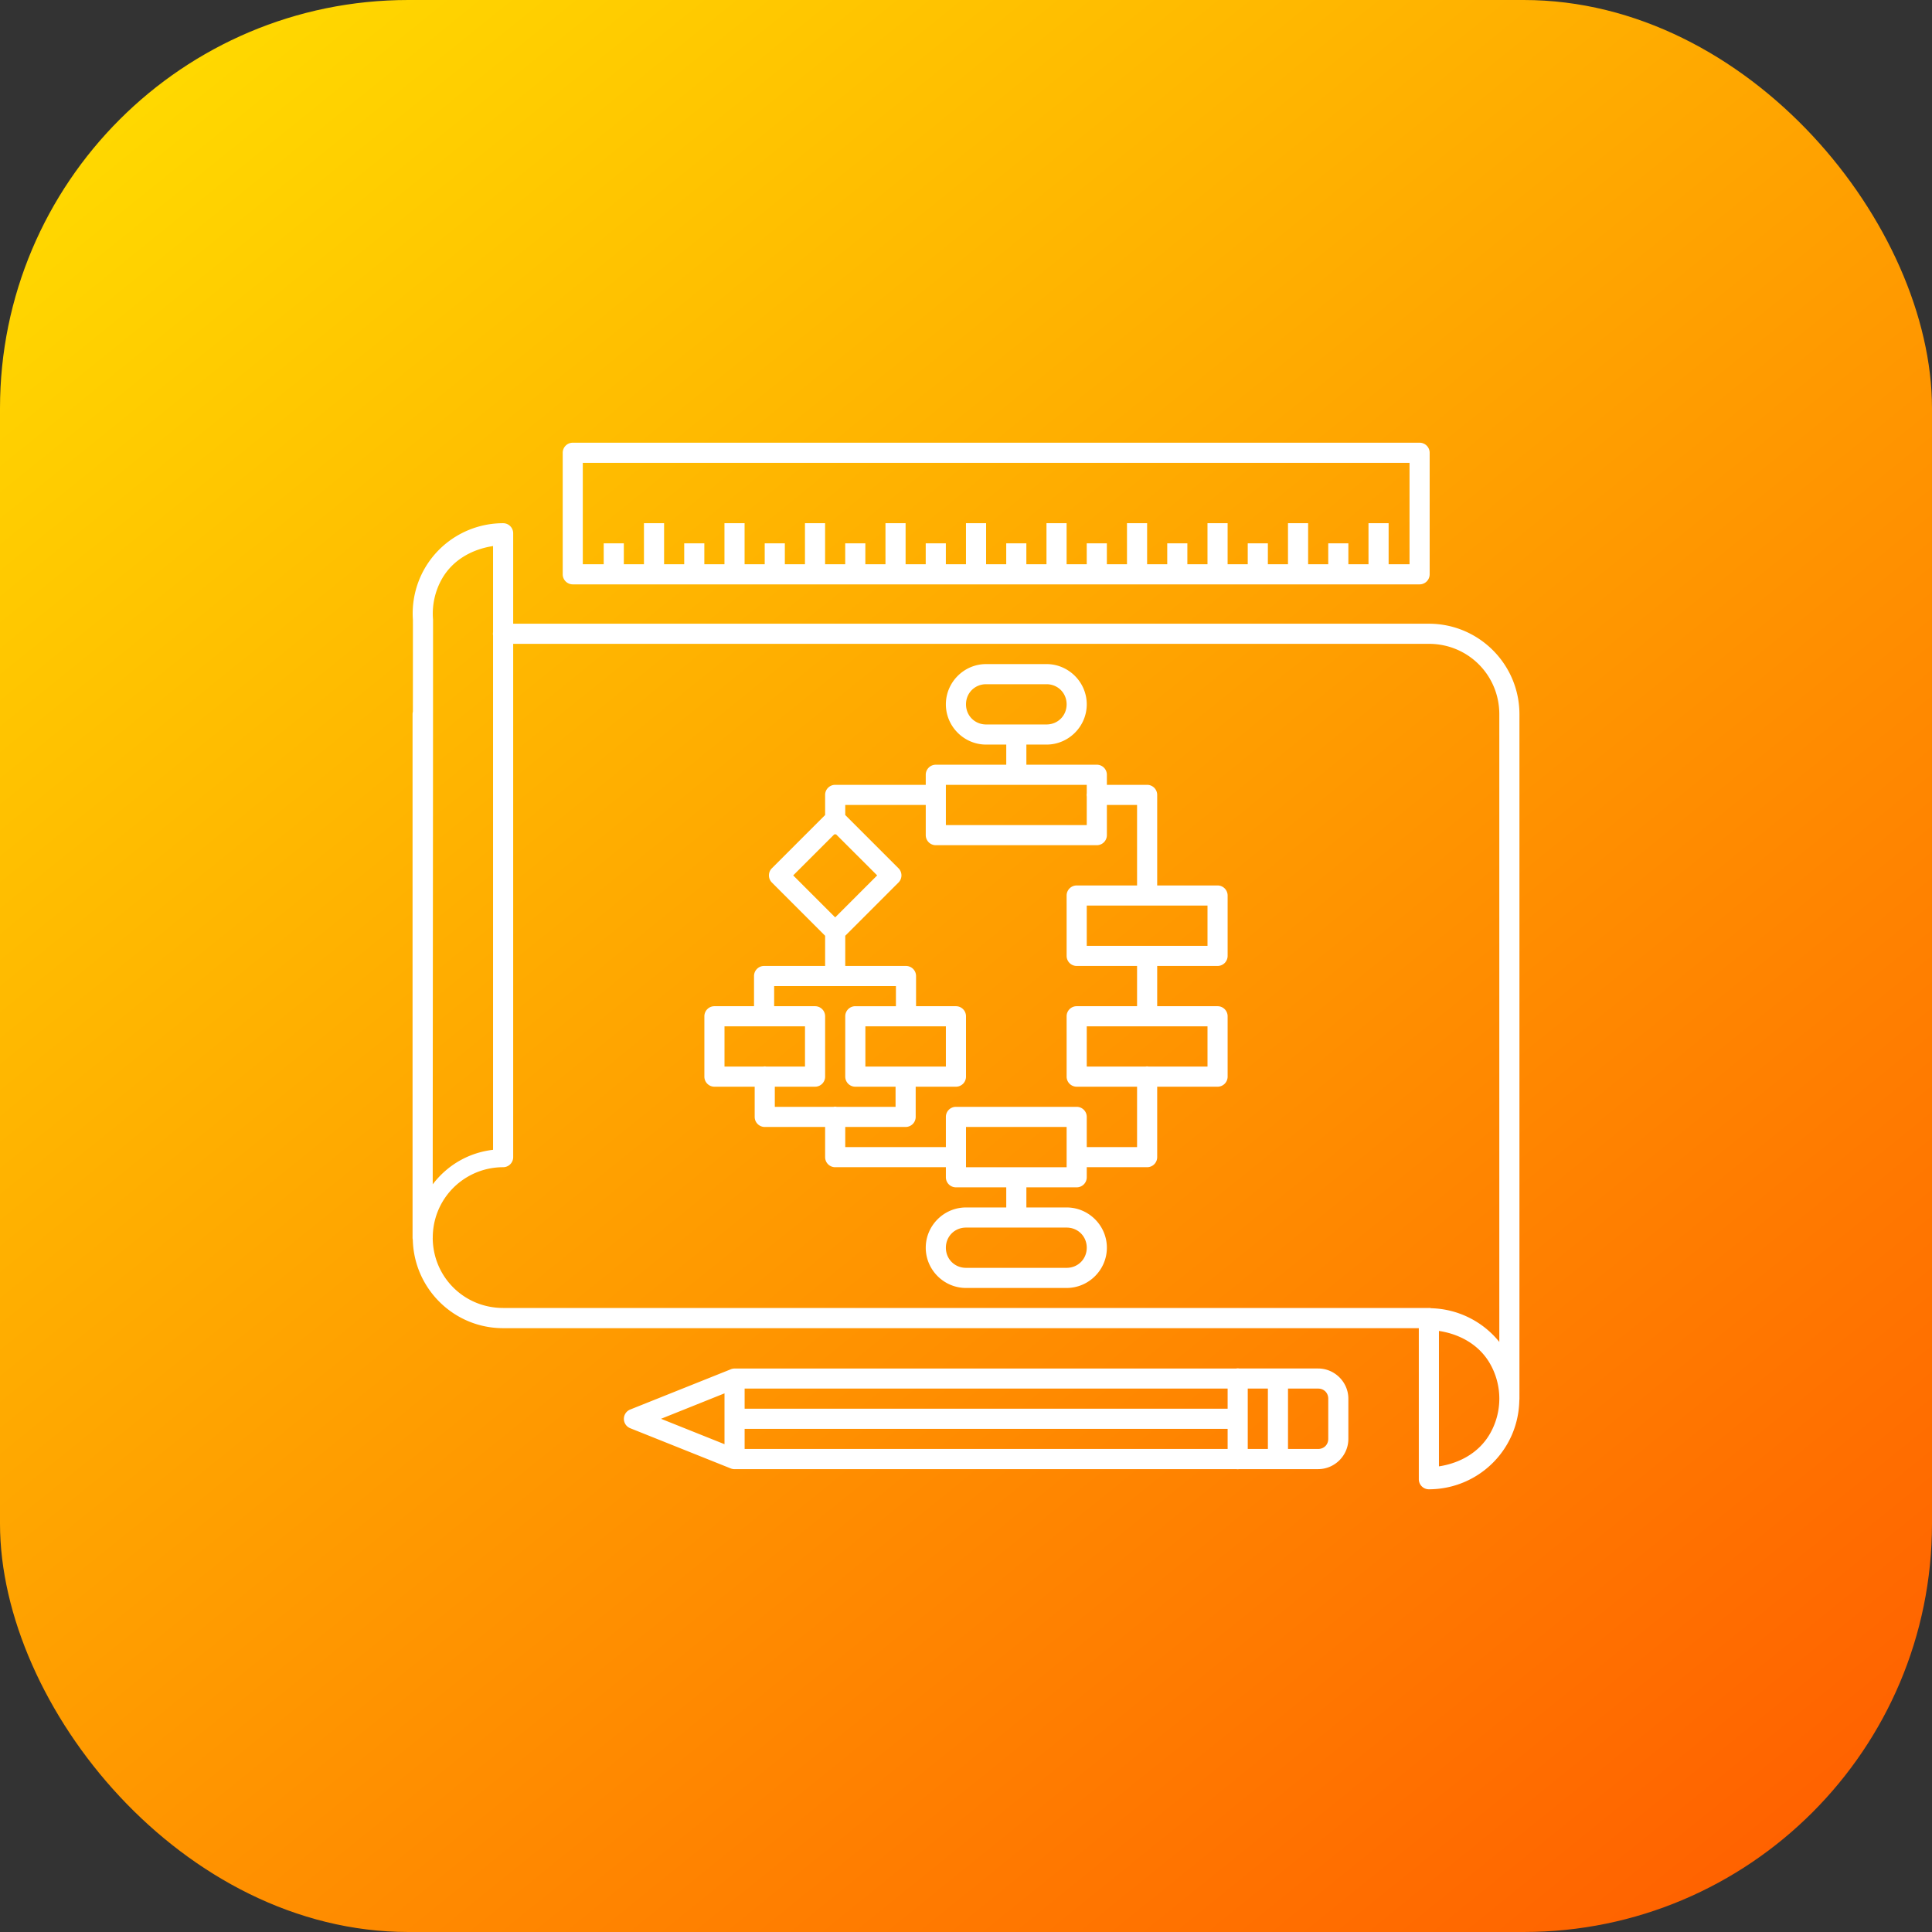 <svg xmlns="http://www.w3.org/2000/svg" xmlns:xlink="http://www.w3.org/1999/xlink" width="96" height="96" viewBox="0 0 96 96"><rect x="0" y="0" width="96" height="96" fill="#333333" stroke="none"/><defs><linearGradient id="b" x1="906.952" x2="931.379" y1="515.915" y2="546.094" gradientTransform="matrix(3.076 0 0 3.076 -2777.437 -629.677)" gradientUnits="userSpaceOnUse" xlink:href="#a"/><linearGradient id="a"><stop offset="0" stop-color="#ffd800"/><stop offset="1" stop-color="#ff6100"/></linearGradient></defs><g transform="translate(0 -956.362)"><rect width="96" height="96" y="956.362" fill="url(#b)" rx="20.288" ry="20.288"/><path fill="#fff" style="line-height:normal;text-indent:0;text-align:start;text-decoration-line:none;text-decoration-style:solid;text-decoration-color:#000;text-transform:none;block-progression:tb;isolation:auto;mix-blend-mode:normal" d="m 28.461,978.36 a 0.5,0.5 0 0 0 -0.5,0.5 l 0,6.039 a 0.5,0.5 0 0 0 0.5,0.5 l 42.078,0 a 0.5,0.5 0 0 0 0.5,-0.5 l 0,-6.039 a 0.5,0.5 0 0 0 -0.5,-0.5 l -42.078,0 z m 0.5,1 41.078,0 0,5.039 -1.039,0 0,-2.039 -1,0 0,2.039 -1,0 0,-1.039 -1,0 0,1.039 -1,0 0,-2.039 -1,0 0,2.039 -1,0 0,-1.039 -1,0 0,1.039 -1,0 0,-2.039 -1,0 0,2.039 -1,0 0,-1.039 -1,0 0,1.039 -1,0 0,-2.039 -1,0 0,2.039 -1,0 0,-1.039 -1,0 0,1.039 -1,0 0,-2.039 -1,0 0,2.039 -1,0 0,-1.039 -1,0 0,1.039 -1,0 0,-2.039 -1,0 0,2.039 -1,0 0,-1.039 -1,0 0,1.039 -1,0 0,-2.039 -1,0 0,2.039 -1,0 0,-1.039 -1,0 0,1.039 -1,0 0,-2.039 -1,0 0,2.039 -1,0 0,-1.039 -1,0 0,1.039 -1,0 0,-2.039 -1,0 0,2.039 -1,0 0,-1.039 -1,0 0,1.039 -1,0 0,-2.039 -1,0 0,2.039 -1,0 0,-1.039 -1,0 0,1.039 -1.039,0 0,-5.039 z m -3.961,3 c -1.607,-3.4e-4 -3.095,0.858 -3.898,2.25 -0.45,0.785 -0.652,1.686 -0.582,2.588 l -0.002,-0.039 c 0,1.74 -0.001,3.035 -0.002,4.564 a 0.5,0.5 0 0 0 -0.016,0.131 l 0,26 c 0,0 0,0 0,0.01 a 0.5,0.5 0 0 0 0.012,0.103 c 0.06,2.433 2.041,4.391 4.488,4.391 l 45.5,0 0,3.506 0,4 a 0.5,0.5 0 0 0 0.5,0.5 c 1.607,0 3.093,-0.858 3.896,-2.25 0.388,-0.672 0.585,-1.421 0.598,-2.172 a 0.5,0.5 0 0 0 0.006,-0.088 l 0,-8 0,-26 c 0,-2.484 -2.016,-4.5 -4.5,-4.5 l -45.5,0 0,-0.193 0,-0.301 0,-4 a 0.5,0.5 0 0 0 -0.5,-0.5 z m -0.5,1.135 0,3.365 0,0.301 0,0.613 a 0.5,0.5 0 0 0 0,0.16 l 0,2.926 0,22.635 c -1.207,0.143 -2.26,0.75 -2.998,1.715 0.003,-10.859 0.016,-17.359 0.016,-28.049 a 0.5,0.5 0 0 0 -0.002,-0.037 c -0.055,-0.701 0.103,-1.403 0.453,-2.014 0.536,-0.929 1.49,-1.456 2.531,-1.615 z m 1,4.859 45.5,0 c 1.948,0 3.5,1.552 3.5,3.5 l 0,26 0,5.188 c -0.82,-1.019 -2.05,-1.637 -3.375,-1.674 a 0.5,0.5 0 0 0 -0.125,-0.014 l -46,0 c -1.938,0 -3.483,-1.538 -3.498,-3.473 a 0.5,0.5 0 0 0 0.002,-0.021 c -8.75e-4,-0.614 0.159,-1.218 0.465,-1.75 0.626,-1.084 1.78,-1.75 3.031,-1.75 a 0.5,0.5 0 0 0 0.5,-0.5 l 0,-23 0,-2.506 z m 23.5,1.006 c -1.099,0 -2,0.901 -2,2 0,1.099 0.901,2 2,2 l 1,0 0,1 -3.5,0 a 0.5,0.5 0 0 0 -0.5,0.5 l 0,0.5 -4.5,0 a 0.5,0.5 0 0 0 -0.5,0.5 l 0,1 -2.646,2.646 a 0.5,0.5 0 0 0 0,0.707 l 2.646,2.647 0,1.5 -3.033,0 a 0.5,0.5 0 0 0 -0.5,0.5 l 0,1.5 -1.967,0 a 0.5,0.5 0 0 0 -0.5,0.5 l 0,3 a 0.5,0.5 0 0 0 0.5,0.5 l 2,0 0,1.5 a 0.5,0.5 0 0 0 0.5,0.5 l 3,0 0,1.5 a 0.5,0.5 0 0 0 0.5,0.5 l 5.5,0 0,0.5 a 0.5,0.5 0 0 0 0.5,0.5 l 2.5,0 0,1 -2,0 c -1.099,0 -2,0.901 -2,2 0,1.099 0.901,2 2,2 l 5,0 c 1.099,0 2,-0.901 2,-2 0,-1.099 -0.901,-2 -2,-2 l -2,0 0,-1 2.5,0 a 0.5,0.5 0 0 0 0.5,-0.5 l 0,-0.5 3,0 a 0.5,0.5 0 0 0 0.5,-0.5 l 0,-3.5 3,0 a 0.5,0.5 0 0 0 0.5,-0.5 l 0,-3 a 0.5,0.5 0 0 0 -0.5,-0.5 l -3,0 0,-2 3,0 a 0.5,0.5 0 0 0 0.5,-0.5 l 0,-3 a 0.5,0.5 0 0 0 -0.5,-0.5 l -3,0 0,-4.5 a 0.5,0.5 0 0 0 -0.5,-0.5 l -2,0 0,-0.5 a 0.5,0.5 0 0 0 -0.5,-0.5 l -3.5,0 0,-1 1,0 c 1.099,0 2,-0.901 2,-2 0,-1.099 -0.901,-2 -2,-2 l -3,0 z m 0,1 3,0 c 0.563,0 1,0.437 1,1 0,0.563 -0.437,1 -1,1 l -3,0 c -0.563,0 -1,-0.437 -1,-1 0,-0.563 0.437,-1 1,-1 z m -2,5 7,0 0,0.418 a 0.5,0.5 0 0 0 0,0.164 l 0,1.418 -7,0 0,-2 z m -5,1 4,0 0,1.5 a 0.5,0.5 0 0 0 0.5,0.5 l 8,0 a 0.5,0.5 0 0 0 0.5,-0.5 l 0,-1.5 1.5,0 0,4 -3,0 a 0.5,0.5 0 0 0 -0.5,0.5 l 0,3 a 0.5,0.5 0 0 0 0.5,0.5 l 3,0 0,2 -3,0 a 0.5,0.5 0 0 0 -0.5,0.5 l 0,3 a 0.5,0.5 0 0 0 0.5,0.5 l 3,0 0,3 -2.5,0 0,-1.5 a 0.5,0.5 0 0 0 -0.5,-0.5 l -6,0 a 0.5,0.5 0 0 0 -0.5,0.5 l 0,1.5 -5,0 0,-1 3,0 a 0.5,0.5 0 0 0 0.5,-0.5 l 0,-0.5 0,-1 2,0 a 0.5,0.5 0 0 0 0.5,-0.5 l 0,-3 a 0.5,0.5 0 0 0 -0.5,-0.5 l -1.982,0 0,-1.5 a 0.5,0.5 0 0 0 -0.5,-0.5 l -3.018,0 0,-1.5 2.646,-2.647 a 0.5,0.5 0 0 0 0,-0.707 l -2.646,-2.646 0,-0.5 z m -0.543,1.459 a 0.5,0.5 0 0 0 0.086,0 l 2.043,2.041 -2.086,2.086 -2.086,-2.086 2.043,-2.041 z m 12.543,3.541 6,0 0,2 -6,0 0,-2 z m -15.533,4 6.051,0 0,1 -2.018,0 a 0.5,0.5 0 0 0 -0.5,0.5 l 0,3 a 0.5,0.5 0 0 0 0.5,0.5 l 2,0 0,1 -2.922,0 a 0.5,0.5 0 0 0 -0.086,-0.01 0.5,0.5 0 0 0 -0.074,0.01 l -2.918,0 0,-1 2,0 a 0.5,0.5 0 0 0 0.5,-0.5 l 0,-3 a 0.5,0.5 0 0 0 -0.5,-0.5 l -2.033,0 0,-1 z m -2.467,2 4,0 0,2 -1.922,0 a 0.5,0.5 0 0 0 -0.086,-0.01 0.5,0.5 0 0 0 -0.074,0.01 l -1.918,0 0,-2 z m 7,0 4,0 0,2 -4,0 0,-2 z m 11,0 6,0 0,2 -2.922,0 a 0.5,0.5 0 0 0 -0.086,-0.01 0.5,0.5 0 0 0 -0.074,0.01 l -2.918,0 0,-2 z m -6,5 5,0 0,2 -5,0 0,-2 z m 0,5 5,0 c 0.563,0 1,0.437 1,1 0,0.563 -0.437,1 -1,1 l -5,0 c -0.563,0 -1,-0.437 -1,-1 0,-0.563 0.437,-1 1,-1 z m 23.5,5.135 c 1.041,0.159 1.995,0.687 2.531,1.615 0.626,1.084 0.626,2.417 0,3.5 -0.536,0.929 -1.49,1.456 -2.531,1.615 l 0,-3.365 0,-3.365 z m -10.008,1.859 a 0.5,0.5 0 0 0 -0.074,0.01 l -24.918,0 a 0.5,0.5 0 0 0 -0.221,0.051 l -4.965,1.986 a 0.5,0.5 0 0 0 0,0.928 l 5,2 a 0.5,0.5 0 0 0 0.146,0.033 0.5,0.5 0 0 0 0.004,0 0.5,0.5 0 0 0 0.01,0 0.5,0.5 0 0 0 0.025,0 0.5,0.5 0 0 0 0.01,0 l 24.914,0 a 0.5,0.5 0 0 0 0.152,0 l 1.924,0 2,0 c 0.822,0 1.5,-0.678 1.5,-1.5 l 0,-2 c 0,-0.822 -0.678,-1.5 -1.5,-1.5 l -1.965,0 a 0.5,0.5 0 0 0 -0.035,0 l -1.922,0 a 0.5,0.5 0 0 0 -0.086,-0.01 z m -24.492,1.006 24,0 0,1 -24,0 0,-1 z m 25,0 1,0 0,3 -1,0 0,-3 z m 2,0 1.5,0 c 0.286,0 0.5,0.214 0.5,0.5 l 0,2 c 0,0.286 -0.214,0.5 -0.5,0.5 l -1.5,0 0,-3 z m -28,0.238 0,2.525 -3.154,-1.262 3.154,-1.264 z m 1,1.762 24,0 0,1 -24,0 0,-1 z" color="#000" font-family="sans-serif" font-weight="400" overflow="visible" white-space="normal"/></g></svg>